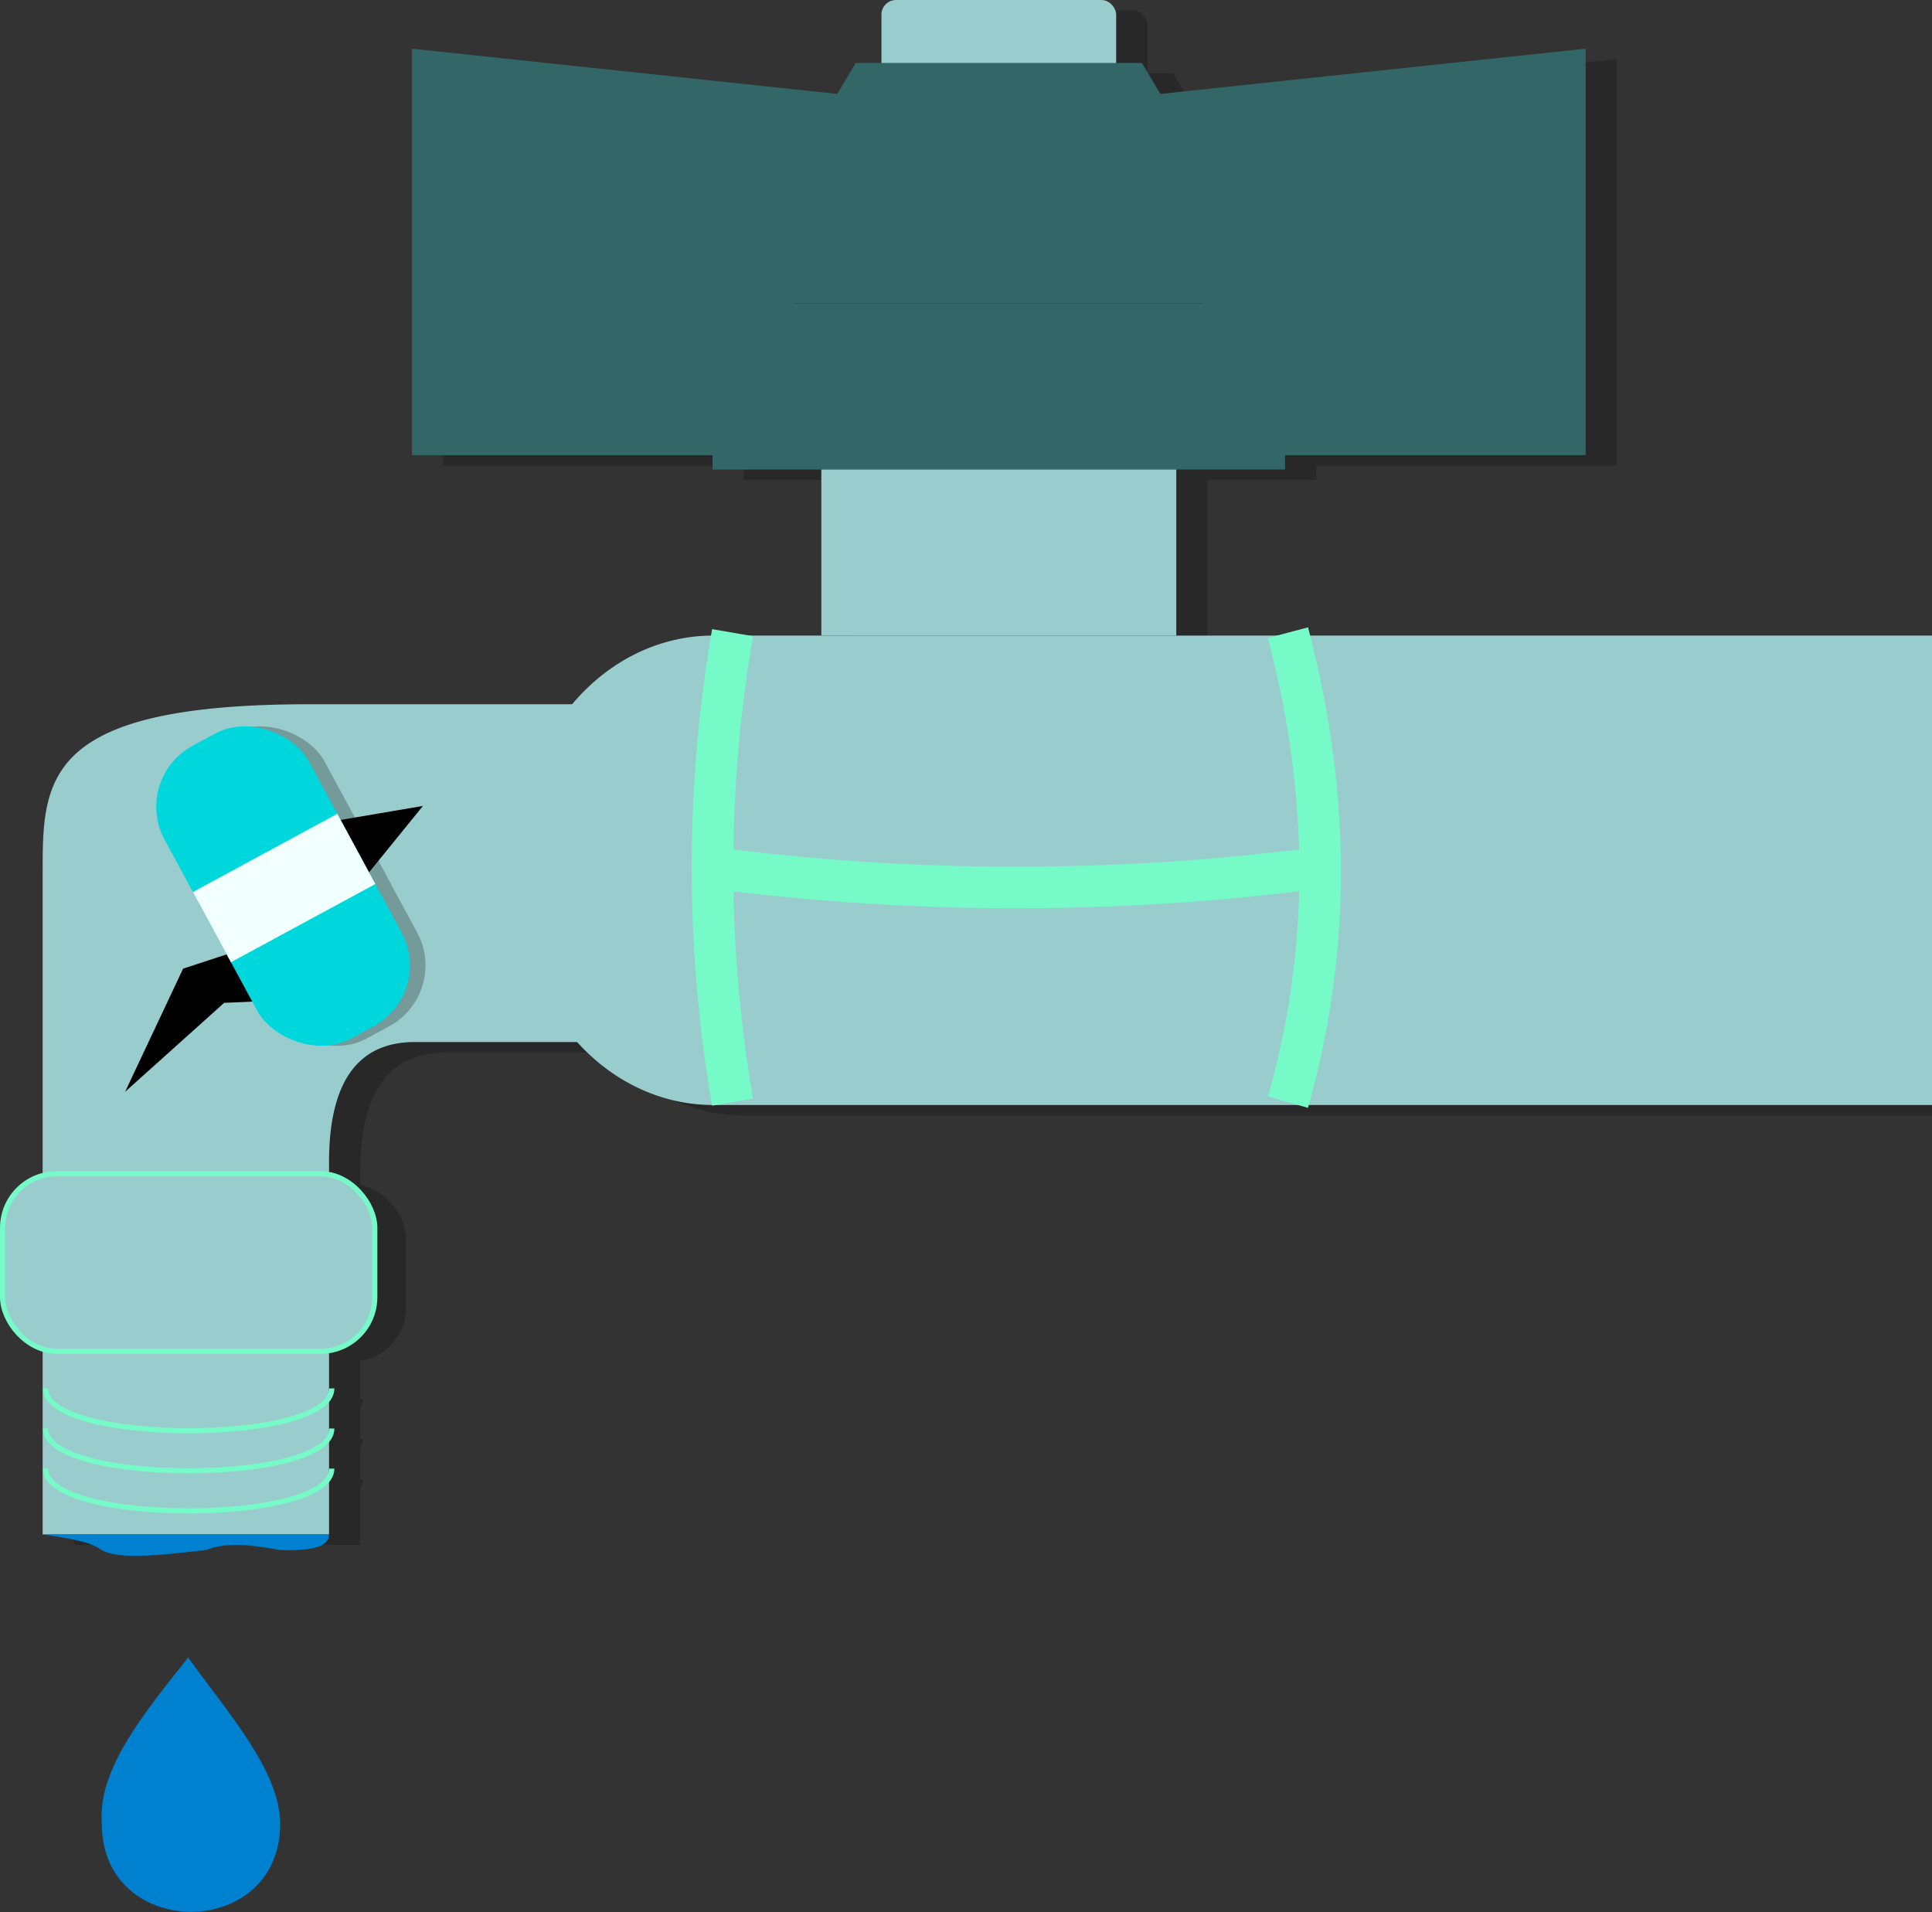 <svg id="Layer_1" data-name="Layer 1" xmlns="http://www.w3.org/2000/svg" viewBox="0 0 371.85 368"><rect x="0" y="0" width="371.85" height="368" fill="#333333" stroke="none"/><defs><style>.cls-1{opacity:0.31;}.cls-2{fill:#0d0f0e;}.cls-3{opacity:0.25;}.cls-4{fill:#0081cf;}.cls-5,.cls-7{fill:#9cc;}.cls-6{fill:#366;}.cls-7,.cls-8,.cls-9{stroke:#76fac7;stroke-miterlimit:10;}.cls-8,.cls-9{fill:none;}.cls-8{stroke-width:8px;}.cls-10{fill:#030504;}.cls-11{fill:#00d7dc;}.cls-12{fill:#f1ffff;}</style></defs><g class="cls-1"><rect class="cls-2" x="175.65" y="2" width="45.18" height="16.53" rx="2.81"/><rect class="cls-2" x="143.14" y="60.4" width="110.19" height="31.96"/><polygon class="cls-2" points="225.79 14.12 170.69 14.12 143.14 60.4 253.33 60.4 225.79 14.12"/><polygon class="cls-2" points="311.19 11.37 311.19 89.6 252.23 89.6 218.03 21.28 311.19 11.37"/><polygon class="cls-2" points="85.29 11.37 85.29 89.6 144.24 89.6 178.44 21.28 85.29 11.37"/><rect class="cls-2" x="164.08" y="92.36" width="68.32" height="31.96"/><path class="cls-2" d="M371.85,214.67H143.29c-20.77,0-37.62-19.17-37.62-42.83v-4.69c0-23.66,16.85-42.83,37.62-42.83H371.85"/><path class="cls-2" d="M14.21,297.32V170.05c0-18,0-32.51,51.24-32.51h58.41a32.5,32.5,0,0,1,32.5,32.51h0a32.5,32.5,0,0,1-32.5,32.5h-38q-16.53,0-16.53,23.14v71.63Z"/><rect class="cls-2" x="6.5" y="227.9" width="71.63" height="34.16" rx="10.41"/><path class="cls-2" d="M253.89,123.76c8.53,32.29,7.95,62.26,0,90.36"/><path class="cls-2" d="M147,123.76a266.17,266.17,0,0,0,0,90.36"/><path class="cls-2" d="M142.59,168.94a451.86,451.86,0,0,0,117.91,0"/><path class="cls-2" d="M14.76,269.22c0,10.86,55.1,10.86,55.1,0"/><path class="cls-2" d="M14.76,276.93c0,10.86,55.1,10.86,55.1,0"/><path class="cls-2" d="M14.76,284.65c0,10.85,55.1,10.85,55.1,0"/><polygon class="cls-2" points="30.08 212.12 41.24 188.43 56.28 183.49 69.1 160.22 87.4 157.11 68.66 180.2 64.09 194.34 49.14 195.01 30.08 212.12"/><g class="cls-3"><rect class="cls-2" x="47.68" y="140.51" width="31.6" height="64.06" rx="13.32" transform="translate(-74.5 51.05) rotate(-28.44)"/><rect class="cls-2" x="47.88" y="165.23" width="31.6" height="15.37" transform="translate(-74.66 51.19) rotate(-28.44)"/></g><rect class="cls-2" x="44.68" y="140.51" width="31.6" height="64.06" rx="13.32" transform="translate(-74.87 49.62) rotate(-28.44)"/><rect class="cls-2" x="44.88" y="165.23" width="31.6" height="15.37" transform="translate(-75.02 49.76) rotate(-28.44)"/></g><path class="cls-4" d="M36.21,319c-8.47,10.74-17.46,21.49-16.61,32,0,22.59,34.33,22.59,34.33,0C53.84,340.75,44,329.83,36.21,319Z"/><rect class="cls-5" x="169.65" width="45.18" height="16.53" rx="2.81"/><rect class="cls-6" x="137.14" y="58.4" width="110.19" height="31.96"/><polygon class="cls-6" points="219.79 12.12 164.69 12.12 137.14 58.4 247.33 58.4 219.79 12.12"/><polygon class="cls-6" points="305.19 9.37 305.19 87.6 246.23 87.6 212.03 19.28 305.19 9.37"/><polygon class="cls-6" points="79.29 9.37 79.29 87.6 138.24 87.6 172.44 19.28 79.29 9.37"/><rect class="cls-5" x="158.08" y="90.36" width="68.32" height="31.96"/><path class="cls-5" d="M371.85,212.67H137.29c-20.77,0-37.62-19.17-37.62-42.83v-4.69c0-23.66,16.85-42.83,37.62-42.83H371.85"/><path class="cls-5" d="M8.21,295.32V168.05c0-18,0-32.51,51.24-32.51h58.41a32.5,32.5,0,0,1,32.5,32.51h0a32.5,32.5,0,0,1-32.5,32.5h-38q-16.53,0-16.53,23.14v71.63Z"/><rect class="cls-7" x="0.5" y="225.9" width="71.63" height="34.16" rx="10.41"/><path class="cls-8" d="M247.89,121.76c8.53,32.29,8,62.26,0,90.36"/><path class="cls-8" d="M141,121.76a266.17,266.17,0,0,0,0,90.36"/><path class="cls-8" d="M136.59,166.94a451.86,451.86,0,0,0,117.91,0"/><path class="cls-9" d="M8.76,267.22c0,10.86,55.1,10.86,55.1,0"/><path class="cls-9" d="M8.76,274.93c0,10.86,55.1,10.86,55.1,0"/><path class="cls-9" d="M8.76,282.65c0,10.85,55.1,10.85,55.1,0"/><polygon points="24.08 210.12 35.24 186.43 50.28 181.49 63.1 158.22 81.4 155.11 62.66 178.2 58.09 192.34 43.14 193.01 24.08 210.12"/><g class="cls-3"><rect class="cls-10" x="41.68" y="138.51" width="31.6" height="64.06" rx="13.32" transform="translate(-74.28 47.95) rotate(-28.44)"/><rect class="cls-10" x="41.88" y="163.23" width="31.6" height="15.37" transform="translate(-74.43 48.09) rotate(-28.44)"/></g><rect class="cls-11" x="38.68" y="138.51" width="31.6" height="64.06" rx="13.32" transform="translate(-74.64 46.52) rotate(-28.44)"/><rect class="cls-12" x="38.88" y="163.23" width="31.6" height="15.37" transform="translate(-74.79 46.66) rotate(-28.44)"/><path class="cls-4" d="M8.21,295.32h55.1c.11,2.36-3.4,3.21-9.38,3-5.13-.91-10.2-1.67-14.29,0-8.11.89-16.52,2-20.09,0C17.6,296.78,13.15,296,8.21,295.32Z"/></svg>